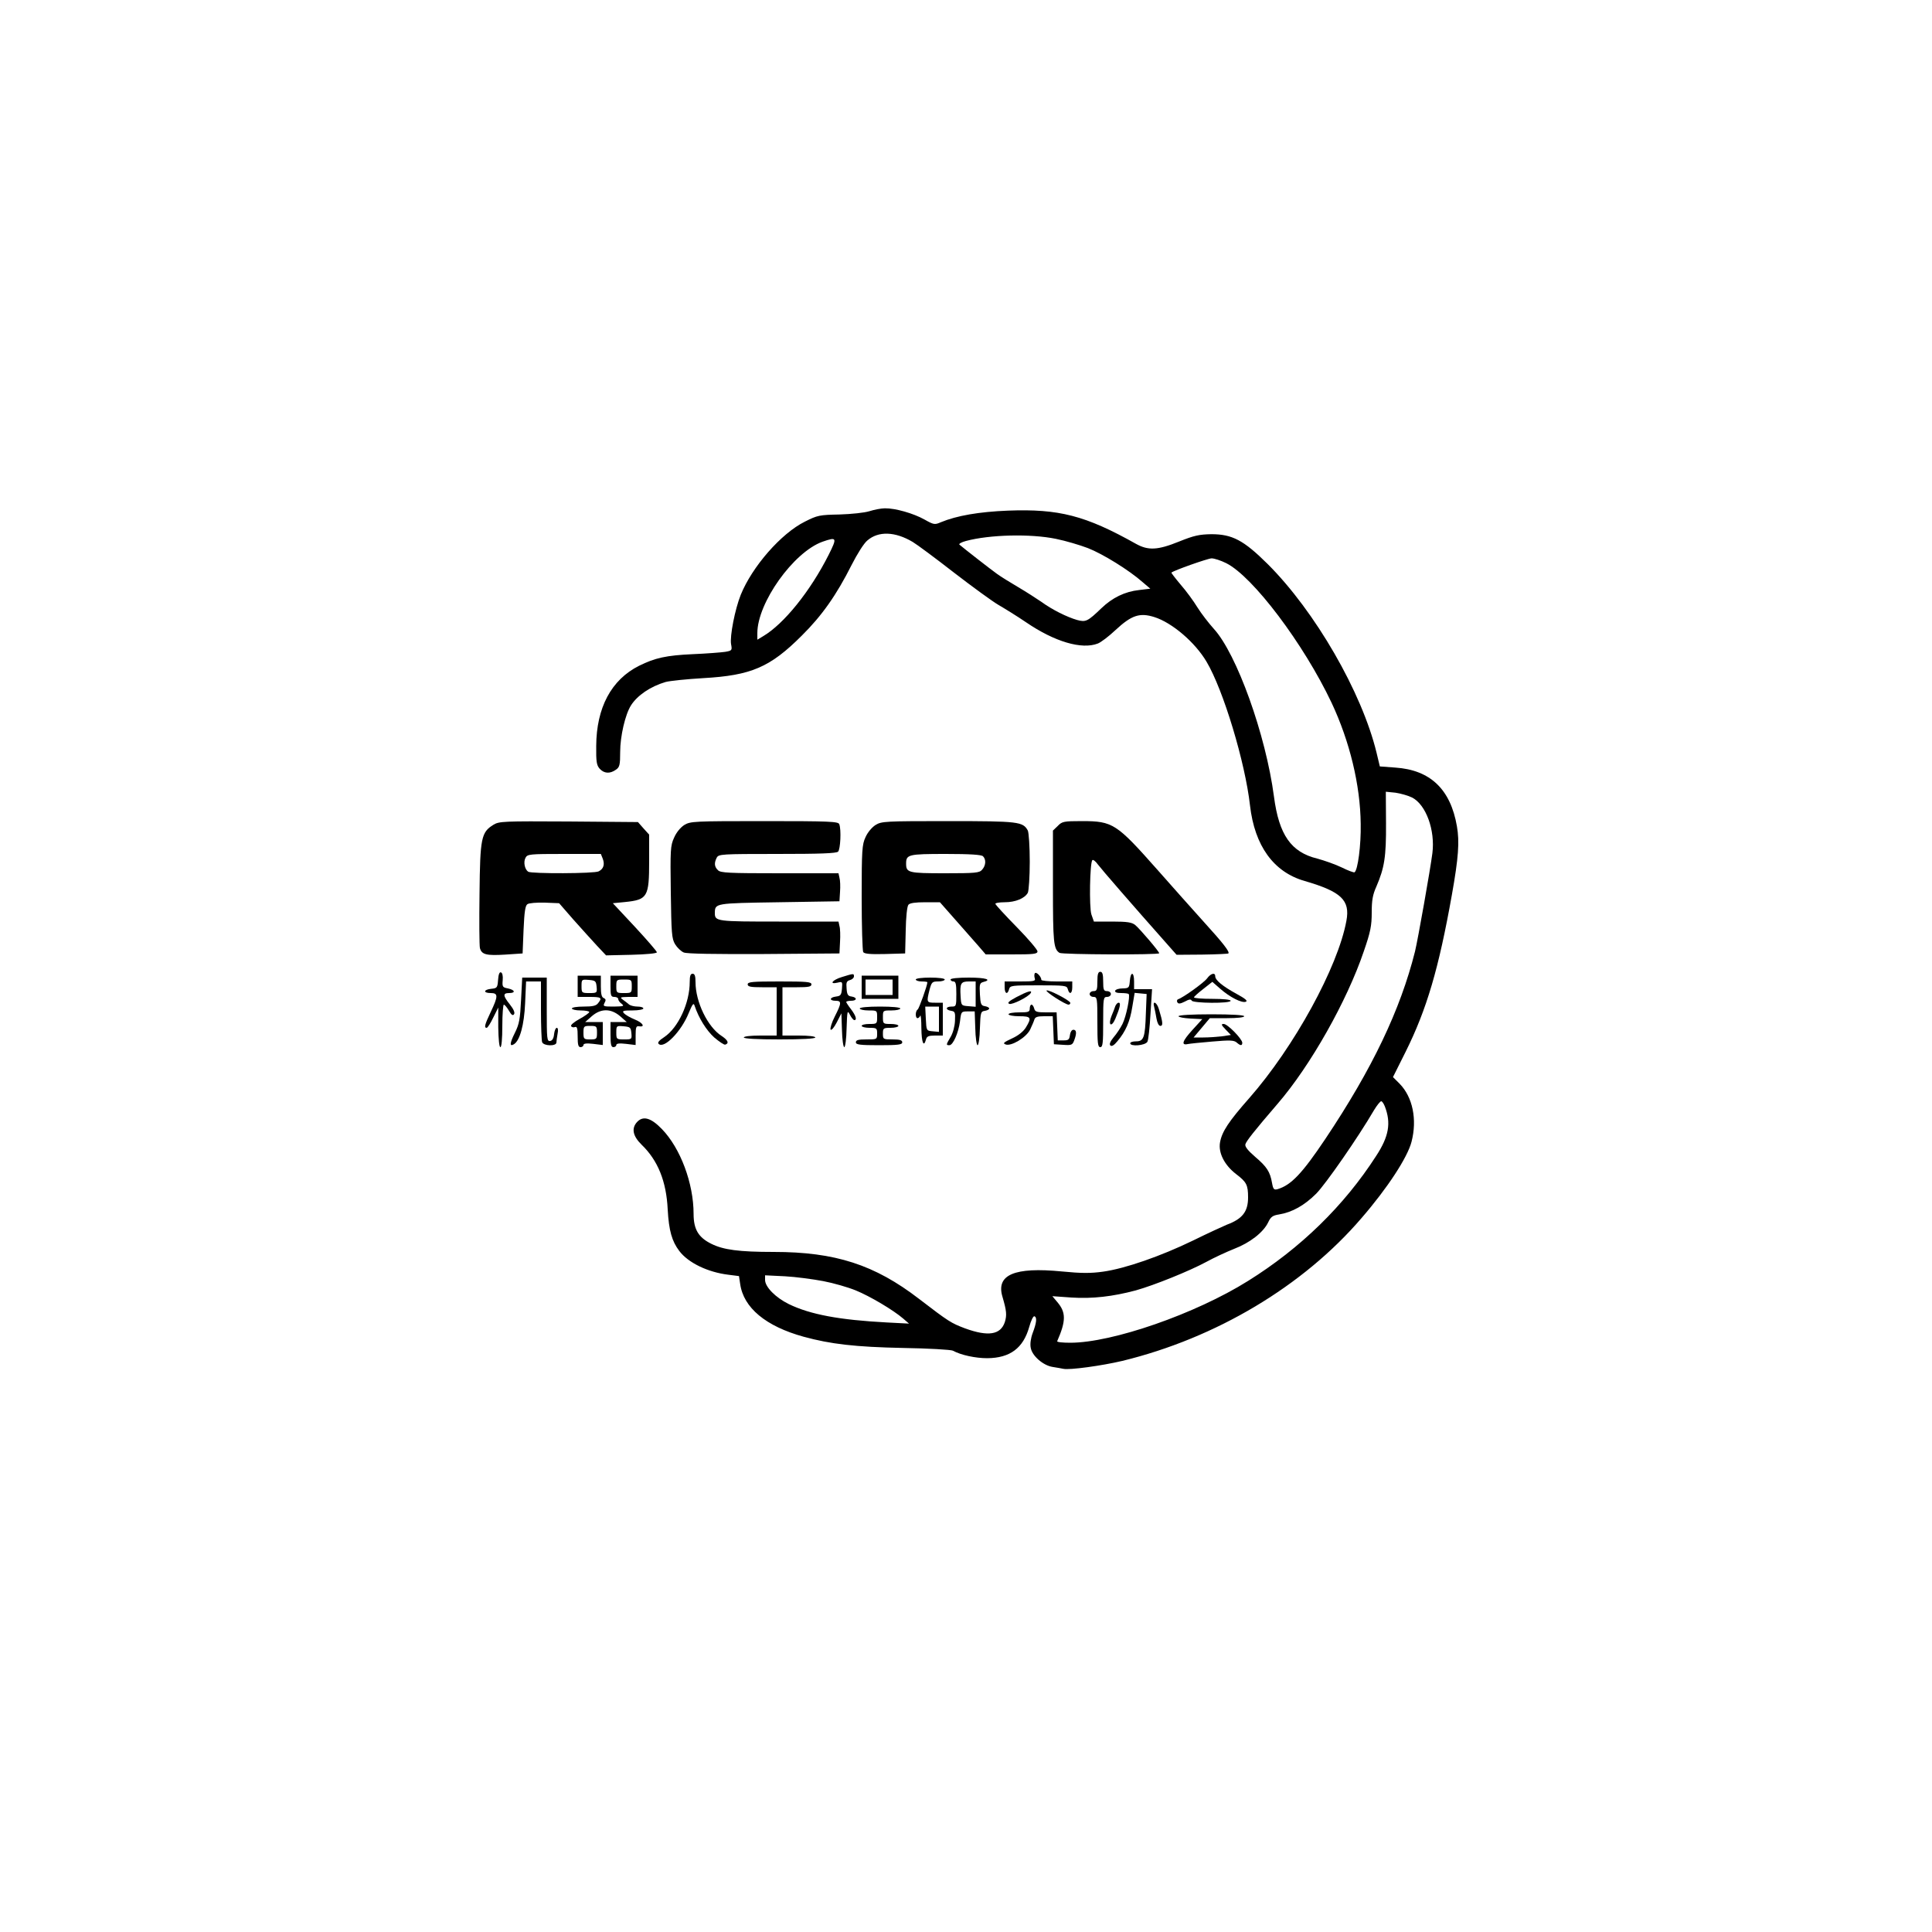 <?xml version="1.0" standalone="no"?>
<!DOCTYPE svg PUBLIC "-//W3C//DTD SVG 20010904//EN"
 "http://www.w3.org/TR/2001/REC-SVG-20010904/DTD/svg10.dtd">
<svg version="1.0" xmlns="http://www.w3.org/2000/svg"
 width="1000pt" height="1000pt" viewBox="0 0 1000 1000"
 preserveAspectRatio="xMidYMid meet">

<g transform="translate(0,1000) scale(0.1,-0.1)"
fill="#000000" stroke="none">
<path d="M4500 7354 c-26 -8 -92 -15 -155 -17 -103 -2 -114 -4 -179 -37 -123
-61 -273 -233 -332 -379 -30 -75 -57 -214 -50 -255 6 -32 5 -34 -31 -40 -21
-3 -96 -9 -168 -12 -134 -6 -195 -19 -277 -60 -144 -72 -221 -217 -222 -415
-1 -82 2 -100 18 -118 23 -25 53 -27 84 -5 19 13 22 24 22 92 0 81 26 194 56
241 33 52 101 98 179 121 22 6 110 15 195 20 248 14 346 56 510 220 105 104
180 211 258 366 29 57 64 113 82 127 57 49 143 46 234 -8 22 -13 119 -85 214
-159 96 -74 199 -149 230 -167 31 -18 96 -58 143 -90 148 -101 288 -142 371
-110 16 6 57 37 92 70 83 77 125 91 201 67 92 -29 211 -131 270 -231 87 -146
200 -521 225 -744 24 -209 122 -345 283 -391 189 -55 236 -99 216 -206 -44
-240 -271 -654 -503 -918 -106 -120 -141 -173 -151 -228 -10 -54 22 -118 83
-165 54 -41 62 -56 62 -121 0 -73 -29 -111 -110 -141 -19 -8 -98 -44 -175 -82
-167 -81 -351 -145 -465 -161 -64 -9 -112 -9 -214 1 -246 24 -342 -17 -307
-132 21 -72 23 -94 12 -130 -22 -66 -86 -76 -205 -33 -74 28 -85 35 -239 153
-230 177 -434 243 -752 243 -180 0 -261 11 -323 42 -67 33 -92 75 -92 155 0
158 -68 340 -164 439 -57 59 -98 70 -129 36 -30 -33 -21 -73 24 -117 84 -81
128 -189 135 -335 6 -110 22 -165 60 -215 46 -61 147 -110 254 -123 l55 -7 6
-40 c17 -124 133 -220 329 -274 139 -38 267 -53 514 -58 132 -2 248 -9 258
-14 42 -23 117 -39 178 -39 118 1 186 52 217 161 9 33 21 58 27 56 14 -5 12
-32 -9 -87 -10 -27 -14 -57 -10 -76 7 -42 64 -91 112 -99 21 -3 46 -8 57 -10
33 -7 199 16 305 41 485 118 936 387 1238 739 135 156 238 314 259 395 30 116
6 231 -61 300 l-35 35 65 130 c110 221 172 432 240 814 34 191 40 274 26 354
-33 192 -138 292 -319 304 l-80 6 -17 71 c-76 313 -318 732 -564 977 -124 123
-183 154 -291 154 -63 -1 -90 -7 -167 -38 -111 -45 -160 -47 -223 -12 -262
147 -399 182 -663 172 -150 -6 -265 -26 -347 -60 -32 -14 -37 -13 -85 14 -57
32 -152 59 -205 58 -19 0 -55 -7 -80 -15z m965 -143 c50 -10 124 -32 166 -48
77 -30 213 -114 283 -176 l40 -34 -58 -7 c-74 -8 -139 -40 -195 -94 -72 -69
-81 -73 -126 -61 -52 15 -129 53 -185 94 -25 17 -79 52 -120 76 -41 24 -91 55
-110 69 -31 22 -172 132 -194 151 -5 4 11 13 34 19 123 33 334 38 465 11z
m-1176 -83 c-95 -188 -231 -357 -339 -421 l-30 -18 0 34 c0 157 187 419 337
473 75 26 77 22 32 -68z m2058 -43 c138 -69 401 -418 545 -722 94 -200 149
-426 151 -628 2 -110 -15 -239 -32 -250 -4 -2 -34 9 -66 25 -33 16 -90 36
-127 46 -135 33 -198 122 -224 321 -42 319 -193 740 -312 869 -26 29 -64 78
-84 110 -20 33 -59 86 -87 118 -28 33 -49 61 -48 62 11 11 187 73 208 74 14 0
48 -11 76 -25z m962 -1213 c72 -37 120 -169 105 -288 -11 -86 -75 -447 -90
-509 -76 -302 -220 -605 -464 -970 -120 -179 -177 -239 -247 -260 -19 -5 -23
-1 -29 32 -10 58 -27 84 -87 135 -38 33 -54 53 -51 65 5 17 44 67 167 210 170
197 359 532 446 789 35 101 41 133 41 201 0 63 5 92 24 134 42 98 51 154 50
328 l-1 163 50 -5 c27 -4 66 -15 86 -25z m-141 -1599 c33 -86 21 -155 -45
-256 -166 -258 -392 -478 -663 -647 -273 -171 -703 -320 -920 -320 -39 0 -70
3 -68 8 46 105 46 149 1 202 l-26 31 99 -7 c108 -7 213 5 333 37 96 27 277
100 366 148 38 21 103 51 143 67 81 31 151 85 176 137 13 28 23 36 56 41 68
11 132 47 193 108 50 51 216 290 299 432 15 25 32 46 37 46 5 0 13 -12 19 -27z
m-2907 -904 c53 -10 129 -32 168 -48 74 -30 195 -102 246 -146 l30 -26 -115 6
c-245 13 -396 41 -507 95 -69 34 -123 89 -123 125 l0 24 103 -5 c56 -3 145
-15 198 -25z"/>
<path d="M2554 5731 c-63 -39 -69 -67 -72 -355 -2 -143 -1 -270 2 -283 9 -34
33 -40 131 -34 l90 6 5 123 c4 94 9 125 20 132 8 6 48 9 89 8 l75 -3 74 -85
c42 -47 96 -107 122 -135 l47 -50 131 3 c76 2 132 7 132 13 0 5 -51 64 -114
132 l-114 122 62 6 c118 12 126 26 126 213 l0 136 -29 32 -29 33 -359 3 c-337
2 -360 1 -389 -17z m566 -176 c11 -30 4 -52 -21 -65 -20 -12 -348 -13 -365 -2
-18 12 -26 50 -14 72 10 19 20 20 201 20 l189 0 10 -25z"/>
<path d="M3542 5730 c-20 -13 -41 -38 -53 -66 -19 -41 -20 -63 -17 -282 3
-214 5 -240 22 -269 11 -18 31 -37 45 -43 17 -7 159 -9 416 -8 l390 3 3 60 c2
32 1 69 -3 82 l-5 23 -308 0 c-323 0 -332 1 -332 44 1 51 -2 51 332 56 l313 5
3 49 c2 27 1 60 -3 73 l-5 23 -304 0 c-264 0 -307 2 -320 16 -19 18 -20 38 -6
65 10 18 24 19 313 19 222 0 306 3 315 12 12 12 17 114 6 142 -5 14 -49 16
-388 16 -365 0 -382 -1 -414 -20z"/>
<path d="M4532 5730 c-19 -12 -41 -38 -52 -63 -18 -38 -20 -67 -20 -312 0
-148 4 -276 8 -283 6 -9 36 -12 113 -10 l104 3 3 119 c1 67 7 126 14 133 7 9
36 13 87 13 l76 0 82 -93 c44 -50 98 -111 118 -134 l37 -43 134 0 c115 0 134
2 134 16 0 8 -48 65 -107 125 -60 61 -109 115 -111 120 -2 5 19 9 48 9 56 0
104 20 120 49 5 11 10 83 10 161 0 78 -5 150 -10 161 -25 46 -47 49 -412 49
-326 0 -345 -1 -376 -20z m556 -162 c17 -17 15 -48 -5 -70 -14 -16 -34 -18
-193 -18 -189 0 -200 3 -200 50 0 47 11 50 205 50 127 0 185 -4 193 -12z"/>
<path d="M5475 5725 l-25 -24 0 -291 c0 -287 3 -322 34 -342 13 -9 516 -11
516 -2 0 9 -99 125 -124 146 -17 14 -41 18 -118 18 l-96 0 -13 37 c-12 38 -8
267 5 281 4 4 17 -6 29 -23 18 -24 172 -202 369 -424 l38 -43 132 1 c73 1 134
4 136 6 8 8 -26 52 -125 161 -54 60 -164 183 -244 274 -210 237 -229 250 -389
250 -94 0 -103 -2 -125 -25z"/>
<path d="M2578 4928 c-3 -40 -5 -43 -35 -46 -41 -4 -43 -22 -3 -22 39 0 39
-16 0 -98 -32 -67 -35 -82 -21 -82 5 0 20 24 34 53 l26 52 0 -102 c1 -62 5
-103 11 -103 6 0 10 43 10 110 0 61 4 110 8 110 4 0 16 -14 26 -31 13 -23 21
-28 27 -18 5 8 -3 26 -22 50 -36 45 -37 59 -4 59 35 0 31 16 -6 24 -28 5 -30
9 -27 43 2 22 -2 38 -9 40 -8 3 -13 -11 -15 -39z"/>
<path d="M5356 4962 c-3 -5 -3 -17 0 -26 5 -14 -5 -16 -75 -16 l-81 0 0 -30
c0 -34 15 -40 23 -10 5 19 14 20 152 20 138 0 147 -1 152 -20 8 -30 23 -24 23
10 l0 30 -80 0 c-44 0 -80 4 -80 8 0 17 -27 45 -34 34z"/>
<path d="M5680 4920 c0 -43 -3 -50 -20 -50 -11 0 -20 -7 -20 -15 0 -8 9 -15
20 -15 19 0 20 -7 20 -130 0 -109 2 -130 15 -130 13 0 15 21 15 130 0 123 1
130 20 130 11 0 20 7 20 15 0 8 -9 15 -20 15 -17 0 -20 7 -20 50 0 38 -4 50
-15 50 -11 0 -15 -12 -15 -50z"/>
<path d="M3570 4917 c0 -108 -59 -236 -132 -285 -26 -17 -36 -28 -29 -35 28
-28 118 65 156 160 19 46 25 54 30 38 22 -66 62 -129 102 -165 26 -22 51 -39
57 -37 21 7 14 23 -19 45 -72 46 -135 176 -135 278 0 32 -4 44 -15 44 -11 0
-15 -11 -15 -43z"/>
<path d="M4358 4943 c-50 -15 -69 -40 -22 -29 24 6 25 5 22 -31 -3 -33 -7 -38
-30 -41 -35 -4 -37 -22 -3 -22 32 0 31 -12 -4 -81 -16 -31 -25 -62 -22 -68 4
-6 18 10 32 37 l24 47 3 -87 c1 -49 7 -88 12 -88 5 0 11 44 12 98 3 91 4 95
17 70 8 -16 18 -28 23 -28 15 0 8 23 -17 56 -14 18 -25 35 -25 38 0 3 11 6 25
6 31 0 33 17 3 22 -19 2 -24 10 -26 41 -3 32 0 39 17 44 12 3 21 12 21 19 0
16 -1 16 -62 -3z"/>
<path d="M5848 4923 c-3 -36 -5 -38 -37 -39 -19 0 -36 -5 -39 -12 -2 -8 8 -12
31 -12 18 0 36 -2 39 -5 9 -10 -13 -117 -32 -155 -10 -20 -31 -52 -46 -69 -18
-22 -23 -36 -17 -42 7 -7 19 0 37 22 42 50 65 101 77 179 l12 71 31 -3 31 -3
-4 -100 c-4 -126 -11 -145 -51 -145 -16 0 -30 -4 -30 -10 0 -18 78 -12 89 8 5
9 12 75 16 145 l8 127 -47 0 -46 0 0 40 c0 51 -18 53 -22 3z"/>
<path d="M6248 4936 c-16 -22 -123 -99 -150 -108 -6 -2 -8 -10 -4 -16 5 -9 15
-8 39 4 21 12 32 13 35 5 5 -14 202 -16 202 -1 0 6 -38 10 -95 10 -52 0 -95 3
-95 8 1 4 22 23 48 43 l47 37 40 -35 c51 -45 113 -76 133 -68 12 4 -2 16 -48
41 -73 40 -110 71 -110 91 0 21 -23 15 -42 -11z"/>
<path d="M2990 4895 l0 -55 60 0 c63 0 68 -4 46 -32 -10 -14 -28 -18 -75 -18
-34 0 -61 -4 -61 -10 0 -5 20 -10 45 -10 25 0 45 -4 45 -8 0 -5 -23 -21 -50
-36 -28 -15 -48 -32 -44 -37 3 -6 12 -8 20 -5 11 4 14 -7 14 -49 0 -42 3 -55
15 -55 8 0 15 5 15 11 0 8 16 10 50 6 l50 -6 0 59 0 60 -45 0 -46 0 34 30 c47
41 99 41 147 0 l34 -30 -42 0 -42 0 0 -65 c0 -51 3 -65 15 -65 8 0 15 5 15 11
0 8 16 10 50 6 l50 -6 0 50 c0 41 3 49 16 47 36 -6 22 18 -20 35 -25 10 -50
25 -57 33 -10 12 -3 14 45 14 31 0 56 5 56 10 0 6 -14 10 -30 10 -17 0 -36 5
-43 10 -7 6 -21 17 -32 25 -18 13 -16 14 28 15 l47 0 0 55 0 55 -70 0 -70 0 0
-55 c0 -48 2 -55 20 -55 11 0 20 -5 20 -11 0 -7 8 -18 18 -25 15 -12 9 -13
-41 -14 -54 0 -57 1 -48 19 8 14 7 20 -4 25 -11 4 -15 21 -15 61 l0 55 -60 0
-60 0 0 -55z m98 -2 c3 -32 2 -33 -37 -33 -40 0 -41 1 -41 36 0 35 1 35 38 32
34 -3 37 -6 40 -35z m182 2 c0 -34 -1 -35 -40 -35 -39 0 -40 1 -40 35 0 34 1
35 40 35 39 0 40 -1 40 -35z m-180 -240 c0 -33 -2 -35 -35 -35 -33 0 -35 2
-35 35 0 33 2 35 35 35 33 0 35 -2 35 -35z m178 -2 c3 -32 2 -33 -37 -33 -40
0 -41 1 -41 36 0 35 1 35 38 32 34 -3 37 -6 40 -35z"/>
<path d="M4460 4890 l0 -60 95 0 95 0 0 60 0 60 -95 0 -95 0 0 -60z m160 0 l0
-40 -70 0 -70 0 0 40 0 40 70 0 70 0 0 -40z"/>
<path d="M2697 4824 c-5 -98 -9 -124 -32 -170 -27 -54 -28 -73 -5 -59 31 19
53 100 58 212 l5 113 38 0 39 0 0 -149 c0 -82 3 -156 6 -165 8 -21 74 -22 74
-2 0 7 3 28 6 45 4 19 2 31 -4 31 -6 0 -12 -15 -14 -32 -2 -22 -9 -34 -20 -36
-17 -3 -18 10 -18 162 l0 166 -64 0 -63 0 -6 -116z"/>
<path d="M4740 4930 c0 -5 14 -10 30 -10 17 0 30 -2 30 -4 0 -17 -43 -136 -50
-141 -13 -8 -13 -45 -1 -45 5 0 12 6 14 13 3 6 6 -23 6 -65 1 -74 12 -102 24
-58 4 16 14 20 46 20 l41 0 0 85 0 85 -40 0 c-44 0 -45 2 -29 66 11 41 14 44
45 44 19 0 34 5 34 10 0 6 -32 10 -75 10 -43 0 -75 -4 -75 -10z m120 -206 l0
-65 -32 3 c-33 3 -33 3 -36 66 l-3 62 36 0 35 0 0 -66z"/>
<path d="M4920 4930 c0 -5 7 -10 15 -10 12 0 15 -14 15 -65 0 -63 -1 -65 -25
-65 -31 0 -33 -17 -2 -22 20 -3 22 -8 20 -51 -1 -28 -10 -62 -22 -83 -25 -42
-25 -44 -7 -44 19 0 47 64 55 124 6 50 6 51 41 51 l35 0 3 -87 c1 -49 7 -88
12 -88 5 0 11 39 12 88 3 82 4 87 26 90 12 2 22 7 22 12 0 5 -10 10 -22 12
-20 3 -23 10 -26 61 -3 52 -1 59 17 64 48 12 14 23 -74 23 -57 0 -95 -4 -95
-10z m130 -76 l0 -65 -37 3 c-38 3 -38 3 -41 52 -4 66 1 76 43 76 l35 0 0 -66z"/>
<path d="M3870 4905 c0 -12 15 -15 75 -15 l75 0 0 -125 0 -125 -85 0 c-50 0
-85 -4 -85 -10 0 -6 68 -10 185 -10 117 0 185 4 185 10 0 6 -35 10 -85 10
l-85 0 0 125 0 125 75 0 c60 0 75 3 75 15 0 13 -25 15 -165 15 -140 0 -165 -2
-165 -15z"/>
<path d="M5417 4873 c-7 -6 97 -73 114 -73 5 0 9 4 9 9 0 12 -116 72 -123 64z"/>
<path d="M5261 4839 c-39 -21 -49 -30 -37 -35 15 -6 99 36 111 56 10 17 -17 9
-74 -21z"/>
<path d="M5773 4793 c-3 -10 -12 -33 -20 -52 -19 -48 0 -61 20 -14 24 58 30
83 17 83 -6 0 -13 -8 -17 -17z"/>
<path d="M5974 4788 c3 -13 9 -40 12 -60 4 -23 12 -38 20 -38 15 0 13 19 -8
88 -11 36 -34 45 -24 10z"/>
<path d="M5330 4780 c0 -18 -7 -20 -55 -20 -30 0 -55 -4 -55 -10 0 -5 25 -10
55 -10 62 0 66 -7 35 -58 -13 -21 -39 -42 -72 -57 -43 -20 -49 -25 -33 -31 29
-11 107 36 127 77 9 19 19 42 22 52 4 13 16 17 50 17 l45 0 3 -72 3 -73 48 -3
c43 -3 48 -1 57 23 14 37 12 55 -4 55 -9 0 -16 -12 -18 -27 -3 -24 -8 -28 -33
-28 l-30 0 -3 73 -3 72 -55 0 c-47 0 -57 3 -61 20 -3 11 -9 20 -14 20 -5 0 -9
-9 -9 -20z"/>
<path d="M4450 4780 c0 -5 20 -10 45 -10 45 0 45 0 45 -35 0 -34 -1 -35 -40
-35 -22 0 -40 -4 -40 -10 0 -5 18 -10 40 -10 38 0 40 -2 40 -30 0 -30 -1 -30
-55 -30 -42 0 -55 -3 -55 -15 0 -12 20 -15 120 -15 100 0 120 3 120 15 0 11
-12 15 -50 15 -49 0 -50 1 -50 30 0 28 2 30 40 30 22 0 40 5 40 10 0 6 -18 10
-40 10 -39 0 -40 1 -40 35 0 35 0 35 45 35 25 0 45 5 45 10 0 6 -42 10 -105
10 -63 0 -105 -4 -105 -10z"/>
<path d="M6100 4740 c0 -5 28 -10 62 -12 l61 -3 -52 -57 c-51 -56 -59 -80 -23
-72 9 2 66 8 127 13 91 8 112 7 126 -5 19 -17 29 -18 29 -1 -1 20 -76 97 -96
97 -15 0 -13 -5 10 -29 l27 -28 -47 -7 c-26 -3 -69 -6 -96 -6 l-50 0 42 50 42
50 89 0 c53 0 89 4 89 10 0 6 -63 10 -170 10 -101 0 -170 -4 -170 -10z"/>
</g>
</svg>
